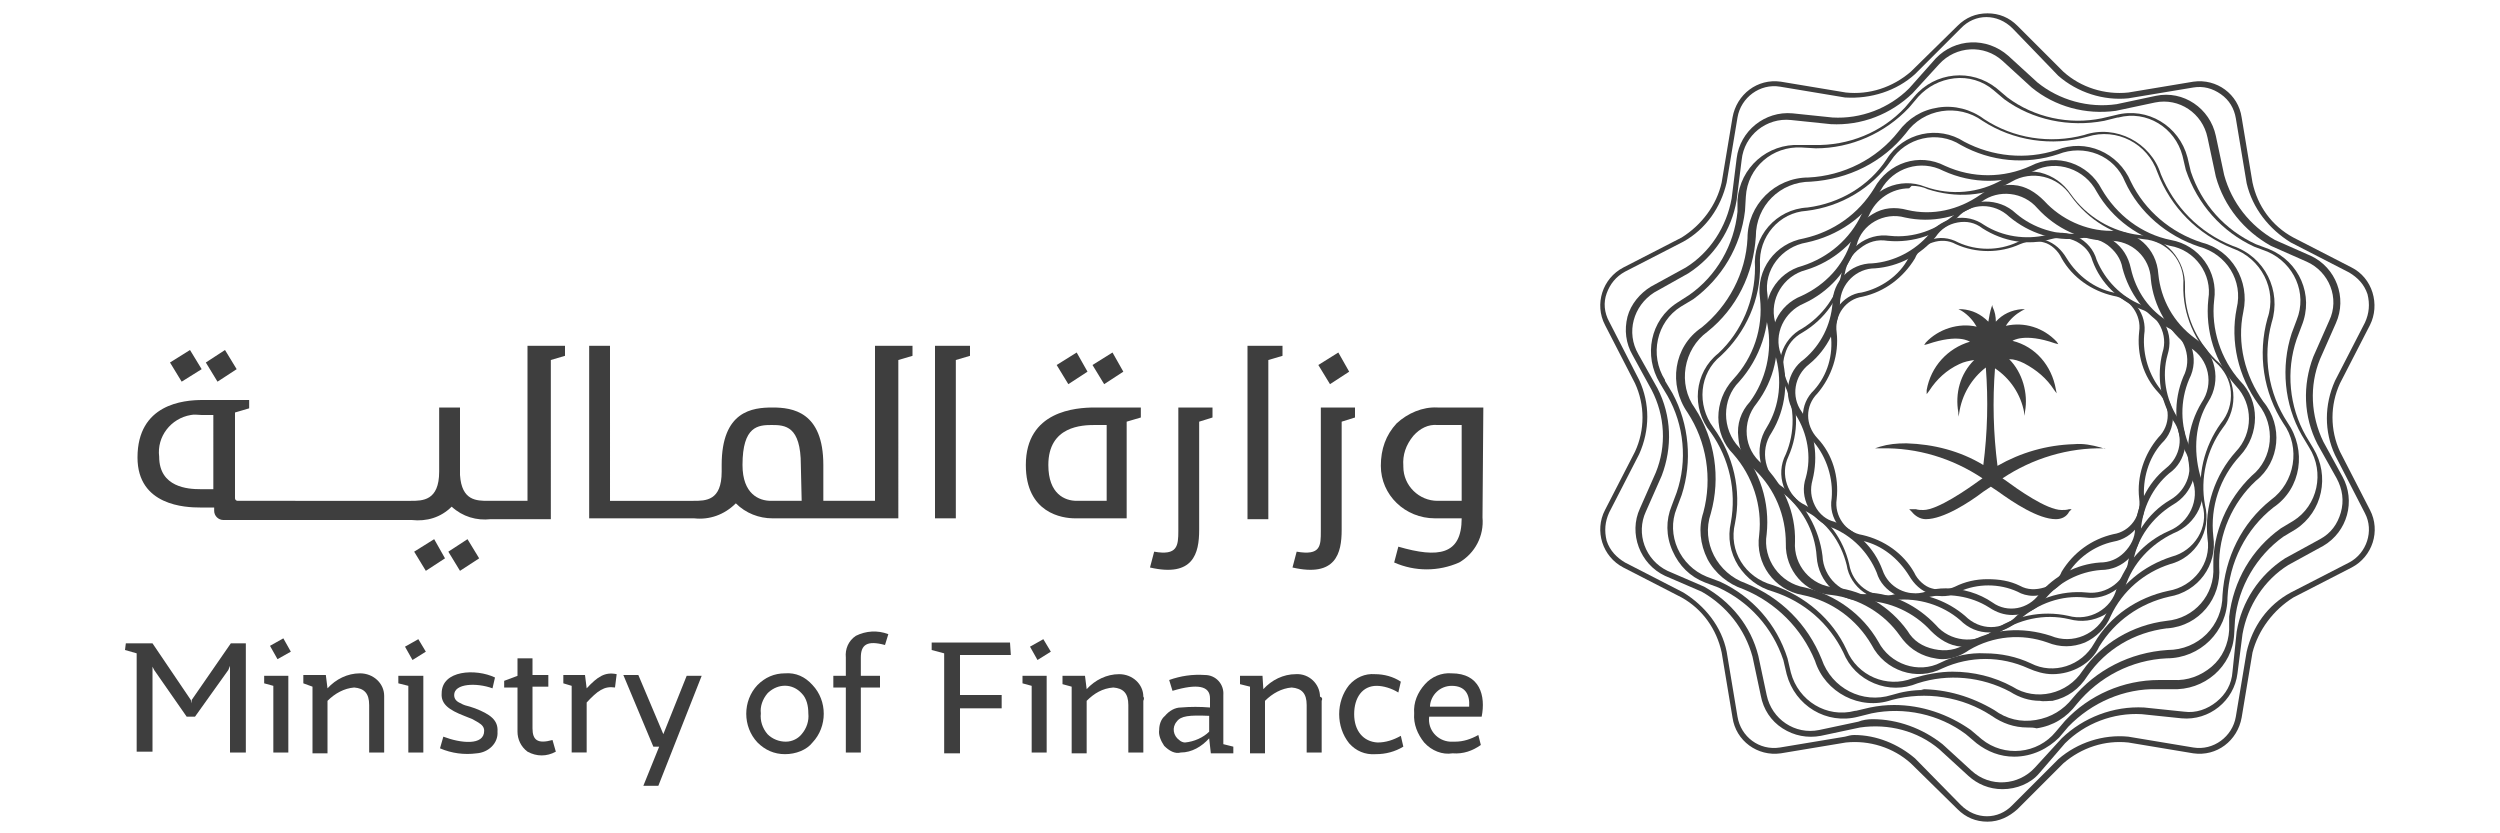 <?xml version="1.0" encoding="utf-8"?>
<!-- Generator: Adobe Illustrator 24.0.1, SVG Export Plug-In . SVG Version: 6.00 Build 0)  -->
<svg version="1.1" id="Layer_1" xmlns="http://www.w3.org/2000/svg" xmlns:xlink="http://www.w3.org/1999/xlink" x="0px" y="0px"
	 viewBox="0 0 300 100" style="enable-background:new 0 0 300 100;" xml:space="preserve">
<style type="text/css">
	.st0{fill:#3E3E3E;}
</style>
<title>MoF- Web- Dark</title>
<g id="Layer_2_1_">
	<g id="Layer_1-2">
		<path class="st0" d="M15.1,77.2h3.2l4.6,6.8l0.1,0.4V84l4.7-6.8h1.8v13.1h-1.9V79.9l-0.2,0.5L23.4,86h-1l-3.9-5.6L18.3,80v10.2
			h-1.9V78.4L15,78"/>
		<path class="st0" d="M34.9,78.2l-1.6,0.9l-0.9-1.6l1.6-0.9L34.9,78.2z M34.6,81.1v9.2h-1.8v-8l-1.1-0.3v-0.9H34.6z"/>
		<path class="st0" d="M46.1,84.1v6.2h-1.8v-5.7c0-1.4-0.6-2-1.8-2.1c-1.2,0.1-2.3,0.7-3.2,1.6v6.3h-1.8v-8L36.4,82v-1h2.7l0.2,1.6
			c1-1.1,2.4-1.8,3.9-1.8c1.6,0,2.9,1.2,2.9,2.7C46.1,83.7,46.1,83.9,46.1,84.1"/>
		<path class="st0" d="M51.1,78.2l-1.6,1l-0.9-1.6l1.6-0.9L51.1,78.2z M50.8,81.1v9.2h-1.8v-8l-1.2-0.3v-0.9H50.8z"/>
		<path class="st0" d="M57.2,90.4c-1.5,0.2-3,0-4.4-0.6l0.4-1.4c2.1,0.8,4.9,1.1,4.9-0.7c0-0.4-0.2-0.7-0.7-1l-0.7-0.4l-1-0.4
			c-1.8-0.7-2.8-1.4-2.7-2.7c0-2.8,4.1-3,6.4-1.9l-0.3,1.3c-1.9-0.7-4.6-0.6-4.6,0.8c0,0.5,0.3,0.8,0.8,1c0.3,0.2,0.7,0.3,1.1,0.4
			l0.6,0.2c1.8,0.7,2.8,1.4,2.7,2.8C59.8,89.2,58.6,90.3,57.2,90.4"/>
		<path class="st0" d="M66.7,90.2c-1.1,0.6-2.3,0.6-3.4,0c-0.8-0.6-1.2-1.5-1.2-2.4v-5.3h-1.6v-0.8l1.6-0.6V79h1.8v2h1.9v1.4h-1.9v5
			c0,1.4,0.6,1.9,2.4,1.4L66.7,90.2z"/>
		<path class="st0" d="M70.4,82.6c1.3-1.4,2.2-2,3.6-1.7l-0.2,1.6c-1.3-0.2-2.1,0.4-3.4,1.8v6h-1.8v-8L67.6,82v-1h2.6L70.4,82.6z"/>
		<path class="st0" d="M82.4,81.1h1.8L79,94.3h-1.8l1.9-4.7h-0.7l-3.6-8.6h1.8l3,7.1"/>
		<path class="st0" d="M94.3,89c0.8,0,1.5-0.4,1.9-0.9c0.6-0.7,0.9-1.6,0.8-2.5c0-0.9-0.2-1.8-0.8-2.4c-1.1-1.2-2.8-1.2-4-0.1
			l-0.1,0.1c-0.6,0.7-0.9,1.6-0.8,2.4c-0.1,0.9,0.2,1.8,0.8,2.5C92.7,88.7,93.5,89,94.3,89 M94.2,90.5c-1.3,0-2.4-0.5-3.3-1.4
			c-1.8-1.9-1.8-5,0-6.9c0.9-0.9,2-1.4,3.3-1.4c1.3-0.1,2.4,0.4,3.3,1.4c1.8,1.9,1.8,5,0,6.9C96.8,90,95.5,90.5,94.2,90.5"/>
		<path class="st0" d="M106.2,77.4c-2.2-0.6-2.9,0-2.9,1.5v2.2h2.3v1.4h-2.3v7.8h-1.8v-7.8h-1.5v-1.4h1.5v-2.2c-0.1-1,0.3-2,1.2-2.6
			c1.2-0.6,2.6-0.7,3.9-0.2L106.2,77.4z"/>
		<path class="st0" d="M121.3,78.6h-6.1v4.8h5v1.6h-5v5.4h-1.9V78.4l-1.5-0.4v-0.9h9.4"/>
		<path class="st0" d="M126.1,78.2l-1.6,1l-0.9-1.6l1.6-0.9L126.1,78.2z M125.6,81.1v9.2h-1.8v-8l-1.1-0.3v-0.9H125.6z"/>
		<path class="st0" d="M137.2,84.1v6.2h-1.8v-5.7c0-1.4-0.6-2-1.8-2.1c-1.3,0.1-2.3,0.7-3.2,1.6v6.3h-1.8v-8l-1.1-0.3v-1h2.7
			l0.2,1.6c1-1.1,2.4-1.8,3.9-1.8c1.6,0,2.9,1.2,2.9,2.7C137.3,83.7,137.3,83.9,137.2,84.1"/>
		<path class="st0" d="M145.1,87.8v-1.9c-2.4-0.1-3.4,0-3.9,0.7c-0.6,0.7-0.4,1.7,0.3,2.2c0.2,0.2,0.5,0.3,0.7,0.3
			C143.3,89,144.4,88.5,145.1,87.8 M139.7,89.5c-0.4-0.6-0.7-1.3-0.6-1.9c0-0.6,0.2-1.3,0.7-1.7c0.5-0.6,1.2-1,1.9-1
			c1.2-0.1,2.3-0.1,3.5,0v-1.1c0-1.5-1.5-1.8-4.5-0.9l-0.4-1.3c1.4-0.5,2.8-0.7,4.3-0.6c1.3,0,2.3,1.1,2.2,2.4v0.1v5.8l1.2,0.3v0.8
			h-2.7l-0.2-1.8c-0.9,1-2.1,1.7-3.4,1.7C141,90.5,140.3,90.1,139.7,89.5"/>
		<path class="st0" d="M158.6,84.1v6.2h-1.8v-5.7c0-1.4-0.6-2-1.8-2.1c-1.2,0.1-2.3,0.7-3.2,1.6v6.3h-1.8v-8l-1.2-0.3v-1h2.7
			l0.1,1.6c1-1.1,2.4-1.8,3.9-1.8c1.6-0.1,2.9,1.2,2.9,2.7C158.7,83.7,158.7,83.9,158.6,84.1"/>
		<path class="st0" d="M161.9,89.2c-1.6-2-1.6-5,0-7c0.8-0.9,1.9-1.4,3.1-1.3c1.1,0,2.2,0.3,3.1,0.9l-0.3,1.3
			c-0.8-0.5-1.8-0.8-2.6-0.8c-1.7,0-2.7,1.4-2.7,3.4c0,2,1.1,3.3,2.8,3.4c1,0,1.9-0.3,2.8-0.8l0.3,1.3c-1,0.6-2.1,0.9-3.3,0.9
			C163.8,90.6,162.7,90.1,161.9,89.2"/>
		<path class="st0" d="M176.3,84.8c0.1-1.5-0.5-2.5-2.1-2.5c-1.4,0-2.5,1.1-2.6,2.4c0,0,0,0,0,0.1H176.3z M170.9,89.1
			c-0.8-1-1.3-2.2-1.2-3.5c-0.1-1.3,0.4-2.5,1.3-3.5c0.8-0.9,2-1.4,3.2-1.3c3.4,0,4.1,2.7,3.6,5.2h-6.3c-0.2,1.6,1,2.9,2.5,3
			c0.2,0,0.4,0,0.6,0c1,0,1.9-0.3,2.8-0.8l0.3,1.2c-1,0.7-2.1,1.1-3.4,1C173.1,90.6,171.8,90.1,170.9,89.1"/>
		<path class="st0" d="M153.9,41.5v1.2l-1.7,0.5v19.1h-2.5V41.5"/>
		<path class="st0" d="M161.9,44.6l-2.3,1.5l-1.4-2.3l2.4-1.5"/>
		<path class="st0" d="M158.5,48.9v14.8c0,1.8,0,3-2.9,2.5l-0.5,1.9c5.2,1.2,5.9-1.7,5.9-4.5V50.6l1.6-0.5v-1.2H158.5z"/>
		<path class="st0" d="M141.4,48.9v14.8c0,1.8-0.1,3-2.9,2.5l-0.5,1.9c5.2,1.2,5.9-1.7,5.9-4.5V50.6l1.6-0.5v-1.2H141.4z"/>
		<path class="st0" d="M134.8,44.6l-2.3,1.5l-1.4-2.3l2.4-1.5"/>
		<path class="st0" d="M130.5,44.6l-2.3,1.5l-1.4-2.3l2.4-1.5"/>
		<path class="st0" d="M129.2,60.1c-1.4,0-3.4-0.8-3.4-4.3c0-4.7,4.1-4.8,5.6-4.8h1.4v9.1C132.8,60.1,129.2,60.1,129.2,60.1z
			 M131.4,48.9c-2.3,0-8.3,0.4-8.3,6.9c0,5.8,4.4,6.4,5.9,6.4h6.2V50.6l1.7-0.5v-1.2H131.4z"/>
		<path class="st0" d="M175.4,60.1h-2.9c-2.2,0-4.1-1.8-4.1-4.1v-0.1c-0.1-1.3,0.3-2.5,1.2-3.6c0.8-0.9,1.8-1.4,2.9-1.3h2.9V60.1z
			 M178,48.9h-5.5c-1.8-0.1-3.6,0.7-4.9,1.9c-1.3,1.4-1.9,3.1-1.9,5.1c0,3.5,2.9,6.3,6.5,6.3c0.1,0,0.2,0,0.2,0h3
			c0,4.4-2.8,4.8-7.6,3.4l-0.5,1.9c2.5,1.1,5.3,1.1,7.8,0c1.9-1.1,3-3.2,2.8-5.4L178,48.9z"/>
		<path class="st0" d="M53.8,66.2l1.4,2.3l2.3-1.5l-1.4-2.3"/>
		<path class="st0" d="M49.7,66.2l1.4,2.3l2.3-1.5l-1.3-2.3"/>
		<path class="st0" d="M28.4,44.3l-1.4-2.3l-2.3,1.5l1.4,2.3"/>
		<path class="st0" d="M24.2,44.3l-1.4-2.3l-2.4,1.5l1.4,2.3"/>
		<path class="st0" d="M112.2,41.5v20.7h2.5V43.2l1.7-0.5v-1.2"/>
		<path class="st0" d="M96.2,60.1h-3.7c-1.4,0-3.4-0.8-3.4-4.3c0-4.7,1.9-4.8,3.5-4.8c1.6,0,3.5,0.1,3.5,4.8L96.2,60.1L96.2,60.1z
			 M105,41.5v18.6h-6.2v-4.3c0-6.4-3.7-6.9-6.1-6.9c-2.4,0-6.1,0.4-6.1,6.9v0.8c0,3.5-1.9,3.5-3.4,3.5h-10V41.5h-2.5v20.7h12.6
			c1.8,0.2,3.6-0.4,5-1.8c1.2,1.2,2.8,1.8,4.4,1.8h15.1V43.2l1.7-0.5v-1.2C109.2,41.5,105,41.5,105,41.5z"/>
		<path class="st0" d="M25.6,58.7H24c-1.4,0-4.9-0.2-4.9-3.9c-0.3-2.4,1.4-4.6,3.8-5c0.4-0.1,0.9,0,1.3,0h1.4L25.6,58.7L25.6,58.7z
			 M63.3,41.5v18.6h-4.7c-1.4,0-3.2,0-3.4-3.1v-8.1h-2.5v7.7c0,3.5-2,3.5-3.4,3.5H28.5c-0.1,0-0.3-0.1-0.3-0.3V49.5l1.7-0.5V48h-5.6
			c-2.3,0-7.8,0.5-7.8,6.9c0,5.8,5.8,6,7.5,6h1.7v0.4c0,0.6,0.5,1.1,1.1,1.1h22.6c1.8,0.2,3.5-0.3,4.8-1.6c1.3,1.2,3,1.7,4.7,1.5
			h7.2V43.2l1.7-0.5v-1.2C67.6,41.5,63.3,41.5,63.3,41.5z"/>
		<path class="st0" d="M222.5,88.2c2.7,0,5.3,1.1,7.3,2.8l5.5,5.6c1.8,1.8,4.5,1.8,6.2,0l0,0l5.5-5.5c2.3-2,5.4-3,8.4-2.7l7.8,1.3
			c2.4,0.4,4.7-1.3,5.1-3.7l0,0l1.3-7.8c0.7-3,2.5-5.6,5.3-7.1l7-3.6c2.1-1.1,3-3.8,1.9-5.9l-3.6-7c-1.3-2.8-1.3-6,0-8.9l3.6-7
			c0.5-1.1,0.6-2.2,0.3-3.4c-0.4-1.2-1.2-2-2.2-2.6l-7-3.6c-2.6-1.6-4.6-4.1-5.3-7.1l-1.3-7.8c-0.2-1.2-0.8-2.2-1.8-2.9
			c-1-0.7-2.1-1-3.3-0.8l-7.8,1.3c-3,0.3-6.1-0.7-8.4-2.7l-5.5-5.7c-1.8-1.8-4.5-1.8-6.2,0l0,0l-5.5,5.5c-2.2,2-5.3,3-8.4,2.8
			l-7.8-1.3c-2.4-0.4-4.7,1.3-5.1,3.7l-1.3,7.8c-0.7,3-2.5,5.6-5.2,7.1l-7,3.6c-1.1,0.6-1.8,1.5-2.2,2.6c-0.4,1.1-0.3,2.3,0.3,3.4
			l3.6,7c1.3,2.8,1.3,6,0,8.9l-3.6,7c-0.5,1.1-0.6,2.2-0.3,3.4c0.4,1.2,1.2,2,2.2,2.6l7,3.6c2.6,1.6,4.6,4.1,5.2,7.1l1.3,7.8
			c0.4,2.4,2.6,4.1,5.1,3.7l7.8-1.3C221.8,88.3,222.1,88.2,222.5,88.2 M238.5,98.6c-1.4,0-2.6-0.5-3.6-1.5l-5.6-5.5
			c-2.1-1.9-5-2.8-7.8-2.5l-7.8,1.3c-2.8,0.4-5.4-1.5-5.8-4.3l-1.3-7.8c-0.6-2.8-2.3-5.2-4.8-6.6l-7-3.6c-2.5-1.3-3.5-4.4-2.2-6.9
			l0,0l3.6-7c1.2-2.6,1.2-5.6,0-8.2l-3.6-7c-1.3-2.5-0.3-5.6,2.2-6.9l0,0l7-3.6c2.4-1.5,4.2-3.9,4.8-6.6l1.3-7.8
			c0.5-2.8,3-4.7,5.8-4.3l7.8,1.3c2.8,0.3,5.6-0.6,7.8-2.5l5.6-5.5c1-1,2.2-1.5,3.6-1.5s2.6,0.5,3.6,1.5l5.5,5.5
			c2.1,1.9,5,2.8,7.8,2.5l7.8-1.3c2.8-0.4,5.4,1.5,5.8,4.3l1.3,7.8c0.6,2.8,2.3,5.2,4.9,6.6l7,3.6c1.2,0.6,2.1,1.7,2.5,3
			c0.4,1.3,0.3,2.7-0.3,3.9l-3.6,7c-1.2,2.6-1.2,5.6,0,8.2l3.6,7c1.3,2.5,0.3,5.6-2.2,6.9l-7,3.6c-2.4,1.5-4.2,3.9-4.9,6.6l-1.3,7.8
			c-0.5,2.8-3,4.7-5.8,4.3l-7.8-1.3c-2.8-0.3-5.6,0.6-7.8,2.5l-5.5,5.5C241.1,98,239.9,98.6,238.5,98.6"/>
		<path class="st0" d="M224.7,86.3c3,0,6,1.1,8.4,3l3.5,3.2c2.2,2,5.6,1.8,7.6-0.4l3.2-3.5c2.6-2.5,6.2-3.9,9.9-3.7l4.8,0.5
			c1.4,0.2,2.8-0.3,3.9-1.2c1.1-0.9,1.8-2.1,1.9-3.6l0.5-4.8c0.6-3.6,2.7-6.8,5.8-8.8l4.2-2.3c1.3-0.7,2.1-1.8,2.5-3.2
			c0.4-1.4,0.2-2.8-0.5-4.1l-2.3-4.1c-1.7-3.3-1.8-7.1-0.5-10.5l1.9-4.3c1.3-2.7,0-5.9-2.7-7.1l-4.3-1.9c-3.2-1.8-5.6-4.7-6.6-8.3
			l-1-4.7c-0.6-2.9-3.4-4.8-6.3-4.2l0,0l-4.7,1c-3.6,0.5-7.3-0.5-10.1-2.8l-3.5-3.2c-2.2-2-5.6-1.8-7.6,0.4l-3.2,3.5
			c-2.6,2.5-6.1,3.9-9.8,3.7l-4.8-0.5c-2.9-0.3-5.6,1.8-5.9,4.8l-0.6,4.8c-0.6,3.6-2.7,6.8-5.8,8.8l-4.1,2.3
			c-2.5,1.6-3.4,4.8-1.9,7.4l2.3,4.1c1.7,3.3,1.8,7.1,0.5,10.5l-1.9,4.3c-1.2,2.6-0.1,5.8,2.6,7.1l4.4,1.9c3.2,1.8,5.6,4.7,6.5,8.3
			l1,4.7c0.6,2.9,3.4,4.8,6.3,4.2l0,0l4.7-1C223.5,86.4,224.1,86.3,224.7,86.3 M240.3,94.7c-1.6,0-3-0.6-4.1-1.6l-3.5-3.2
			c-2.6-2.2-6.1-3.1-9.5-2.6l-4.7,1c-1.6,0.3-3.2,0-4.6-0.9c-1.4-0.9-2.3-2.3-2.6-3.9l-1-4.7c-0.9-3.3-3.1-6.1-6.1-7.8l-4.4-1.9
			c-3-1.4-4.4-5.1-3-8.1l1.9-4.3c1.3-3.2,1.1-6.8-0.5-9.9l-2.3-4.2c-0.8-1.4-1-3-0.6-4.6c0.4-1.5,1.5-2.8,2.8-3.6l4.2-2.3
			c2.9-1.8,4.9-4.9,5.5-8.3l0.6-4.8c0.4-3.3,3.4-5.7,6.7-5.4l4.8,0.5c3.4,0.2,6.8-1.1,9.2-3.5l3.2-3.6c2.3-2.4,6.1-2.6,8.7-0.3l0,0
			l3.5,3.2c2.6,2.1,6.1,3.1,9.5,2.6l4.7-1c3.3-0.7,6.5,1.5,7.2,4.8l1,4.7c0.9,3.3,3.1,6.1,6.1,7.8l4.3,1.9c3,1.4,4.4,5,3,8.1
			l-1.9,4.3c-1.3,3.2-1.1,6.8,0.4,9.9l2.3,4.2c1.6,2.9,0.6,6.6-2.3,8.3l-4.2,2.3c-2.9,1.8-4.9,4.9-5.5,8.3l-0.6,4.7
			c-0.4,3.3-3.4,5.7-6.7,5.4l-4.8-0.5c-3.4-0.2-6.8,1.1-9.2,3.5l-3.1,3.6C243.7,94,242,94.7,240.3,94.7"/>
		<path class="st0" d="M227.3,84.6c3.3,0,6.5,1.1,9.2,3l1.3,1.1c2.7,2.2,6.7,1.8,8.9-0.9l0,0l1.1-1.3c2.9-3.1,7-4.9,11.3-4.9h1.7
			c1.7,0.1,3.3-0.5,4.6-1.6s2-2.7,2.1-4.4V74c0.5-4.3,2.7-8.1,6.2-10.6l1.5-0.9c2.9-1.8,3.8-5.8,1.9-8.8l-0.9-1.5
			c-2.1-3.7-2.5-8.2-1.2-12.2l0.6-1.6c1.3-3.2-0.3-6.8-3.5-8.2l-1.6-0.6c-3.9-1.8-6.8-5.1-8.2-9.2l-0.4-1.7
			c-0.9-3.4-4.3-5.5-7.7-4.6c0,0,0,0-0.1,0l-1.6,0.4c-4.2,0.8-8.6-0.1-12-2.6l-1.3-1.1c-1.3-1.1-3-1.6-4.7-1.4
			c-1.7,0.2-3.2,1-4.3,2.2l-1.1,1.3c-2.9,3.1-7,4.9-11.2,4.9l-1.7-0.1c-3.5-0.2-6.5,2.4-6.7,5.9l0,0l-0.1,1.7
			c-0.5,4.3-2.8,8.1-6.2,10.6l-1.5,0.9c-2.9,1.8-3.8,5.8-1.9,8.8c0,0,0,0,0,0.1l0.9,1.5c2,3.7,2.4,8.2,1.1,12.2l-0.6,1.6
			c-1.3,3.2,0.4,6.9,3.6,8.2l1.6,0.6c3.9,1.8,6.8,5.1,8.1,9.2l0.4,1.7c0.9,3.4,4.3,5.5,7.7,4.6c0,0,0,0,0.1,0l1.7-0.4
			C225.4,84.7,226.3,84.6,227.3,84.6 M241.7,90.8c-1.7,0-3.2-0.6-4.5-1.6l-1.3-1.1c-3.2-2.4-7.4-3.3-11.3-2.5L223,86
			c-3.8,1-7.6-1.3-8.6-5.1l-0.4-1.7c-1.3-3.9-4.1-7-7.8-8.7l-1.6-0.6c-1.8-0.7-3.1-2-3.9-3.8c-0.8-1.8-0.8-3.7-0.1-5.4l0.6-1.6
			c1.3-3.8,0.9-8.1-1.1-11.6l-0.9-1.5c-2-3.3-1.2-7.6,2.1-9.7l0,0l1.4-0.9c3.3-2.3,5.4-6,5.8-10V24c0.3-3.9,3.6-6.8,7.5-6.6h1.7
			c4.1,0.1,8.1-1.5,10.9-4.5l1.1-1.3c2.5-3,6.9-3.4,9.9-1l1.3,1.1c3.2,2.4,7.4,3.3,11.3,2.5l1.7-0.4c3.8-1,7.6,1.3,8.6,5.1l0.4,1.7
			c1.3,3.9,4.1,7,7.8,8.7l1.6,0.6c3.6,1.5,5.4,5.5,3.9,9.2l-0.6,1.6c-1.3,3.8-0.9,8.1,1.1,11.6l0.9,1.5c2,3.3,1.1,7.6-2.1,9.7
			l-1.5,0.9c-3.2,2.3-5.4,6-5.8,10l-0.1,1.7c-0.2,3.9-3.6,6.8-7.5,6.6h-1.7c-4-0.1-7.9,1.6-10.7,4.5l-1.1,1.3
			C245.8,89.8,243.9,90.8,241.7,90.8"/>
		<path class="st0" d="M230.5,82.7c3.1,0,6.1,0.9,8.8,2.5c1.5,1.1,3.2,1.5,5,1.2c1.8-0.3,3.3-1.2,4.4-2.6c2.8-3.4,6.9-5.5,11.4-5.8
			l0,0c3.7,0,6.6-2.9,6.6-6.6c0.3-4.5,2.3-8.6,5.8-11.4c2.9-2.1,3.6-6.3,1.5-9.2c-2.4-3.7-3.1-8.3-1.9-12.6c1.2-3.5-0.8-7.2-4.2-8.4
			l0,0c-4.2-1.7-7.4-4.9-9-9.1c-1.2-3.5-4.9-5.4-8.4-4.3c-4.3,1.2-8.9,0.5-12.6-1.9c-2.9-2.1-7.1-1.5-9.2,1.5l0,0
			c-2.8,3.5-6.9,5.5-11.4,5.8l0,0c-3.7,0-6.6,2.9-6.6,6.6c-0.3,4.5-2.3,8.6-5.8,11.4c-2.9,2.1-3.6,6.3-1.5,9.2
			c2.4,3.7,3.1,8.3,1.9,12.6c-1.2,3.5,0.8,7.2,4.2,8.4c4.2,1.7,7.4,4.9,9.1,9.1c1.2,3.5,4.9,5.4,8.4,4.3c1.3-0.4,2.5-0.6,3.9-0.6
			 M243.3,87.3c-1.6,0-3-0.5-4.3-1.4c-3.5-2.3-7.9-3-12-1.9c-3.8,1.3-8-0.9-9.2-4.7l0,0c-1.6-3.9-4.7-7-8.6-8.6
			c-1.8-0.6-3.4-1.9-4.3-3.6c-0.9-1.8-1.1-3.8-0.5-5.6c1.1-4.1,0.4-8.5-1.9-12c-2.3-3.3-1.7-7.9,1.7-10.2c3.2-2.6,5.3-6.5,5.5-10.7
			c0-4,3.3-7.3,7.3-7.3l0,0c4.2-0.2,8.2-2.2,10.8-5.5c1.2-1.6,2.8-2.6,4.8-2.9c1.9-0.3,3.9,0.2,5.5,1.4c3.5,2.3,7.9,3,12,1.9
			c3.8-1.3,8,0.9,9.2,4.7c1.6,3.9,4.6,7,8.6,8.6c3.9,1.3,5.9,5.4,4.7,9.2c-1.1,4.1-0.4,8.5,1.9,12c2.3,3.3,1.7,7.9-1.7,10.2
			c-3.3,2.6-5.3,6.6-5.5,10.8c0,4.1-3.3,7.3-7.3,7.3l0,0c-4.2,0.2-8.1,2.2-10.8,5.5c-1.2,1.6-2.8,2.6-4.8,2.9
			C244,87.3,243.7,87.3,243.3,87.3"/>
		<path class="st0" d="M234.3,80.6c2.5,0,5,0.6,7.2,1.8c2.8,1.8,6.6,0.9,8.4-1.9c2.3-3.3,6-5.5,10.1-6c3.3-0.3,5.8-3.1,5.6-6.5
			c-0.1-4.1,1.7-8.1,4.6-10.9c2.6-2.1,2.9-6,0.8-8.6l0,0c-2.4-3.3-3.4-7.5-2.6-11.5c0.8-3.3-1.2-6.5-4.5-7.4
			c-3.9-1.3-7.2-4.1-8.9-7.8c-0.6-1.5-1.8-2.7-3.3-3.3c-1.5-0.6-3.2-0.6-4.7,0c-3.9,1.3-8.1,0.9-11.7-1.1c-2.8-1.8-6.6-0.9-8.4,1.9
			c-2.3,3.3-6,5.5-10.1,6c-3.3,0.2-5.8,3.1-5.6,6.5c0.1,4.1-1.7,8.1-4.7,10.9c-2.6,2.1-2.9,5.9-0.9,8.6c2.4,3.3,3.4,7.5,2.6,11.5
			c-0.8,3.3,1.2,6.5,4.5,7.4c3.9,1.3,7.2,4.1,8.9,7.8c1.3,3.1,4.8,4.6,7.9,3.4C231.2,80.9,232.8,80.6,234.3,80.6 M244.8,84.1
			c-1.3,0-2.5-0.4-3.6-1.1c-3.4-1.8-7.4-2.2-11.1-1c-1.7,0.7-3.5,0.7-5.2,0c-1.7-0.7-3-2-3.7-3.7c-1.7-3.5-4.7-6.1-8.4-7.3
			c-1.8-0.5-3.2-1.6-4.2-3.1c-1-1.6-1.3-3.4-0.9-5.2c0.7-3.8-0.2-7.7-2.4-10.8c-2.4-2.9-2-7.2,0.9-9.5l0,0c2.8-2.6,4.4-6.4,4.4-10.3
			c-0.3-3.7,2.5-7,6.3-7.2c3.9-0.5,7.4-2.6,9.5-5.8c2-3.2,6.2-4.1,9.3-2.1c3.4,1.8,7.4,2.2,11.1,1c3.5-1.4,7.4,0.3,8.9,3.8l0,0
			c1.7,3.5,4.8,6.1,8.5,7.3c3.6,0.9,5.8,4.6,5,8.3c-0.8,3.8,0.2,7.7,2.4,10.8c2.4,2.9,2,7.2-0.9,9.5c-2.8,2.6-4.5,6.4-4.4,10.3
			c0.3,3.8-2.4,7.1-6.2,7.4h-0.1c-3.9,0.5-7.3,2.5-9.5,5.7c-1,1.6-2.4,2.6-4.2,3C245.8,84.1,245.2,84.2,244.8,84.1"/>
		<path class="st0" d="M238.2,78.4c1.9,0,3.8,0.4,5.5,1.2c2.7,1.4,6.1,0.3,7.6-2.4c1.9-3.3,5.2-5.5,8.9-6.3c3-0.5,5.2-3.3,4.7-6.3
			c-0.4-3.8,0.9-7.6,3.4-10.4c2.1-2.2,2.1-5.7,0-7.9c-2.5-2.8-3.7-6.6-3.3-10.4c0.5-3-1.6-5.9-4.6-6.4l0,0c-3.7-0.9-6.9-3.2-8.8-6.5
			c-1.4-2.7-4.8-3.9-7.5-2.5c-3.5,1.6-7.4,1.6-10.9,0c-2.7-1.4-6-0.4-7.5,2.3c-1.9,3.3-5.2,5.5-8.9,6.3c-3,0.5-5.2,3.3-4.7,6.3
			c0.4,3.8-0.9,7.6-3.4,10.4c-2.1,2.1-2.1,5.7,0,7.9c2.5,2.8,3.7,6.6,3.3,10.4c-0.5,3,1.6,5.9,4.6,6.4l0,0c3.7,0.9,6.9,3.2,8.8,6.5
			c1.4,2.7,4.8,3.9,7.5,2.5l0,0C234.5,78.7,236.4,78.3,238.2,78.4 M246.3,80.9c-1,0-2-0.3-2.9-0.7c-3.3-1.5-7-1.5-10.3,0
			c-3.1,1.6-6.9,0.3-8.5-2.8l0,0c-1.8-3.1-4.8-5.3-8.3-6c-3.4-0.6-5.7-3.8-5.2-7.2l0,0c0.4-3.5-0.8-7.1-3.1-9.7
			c-2.4-2.4-2.4-6.4,0-9c2.4-2.6,3.6-6.1,3.2-9.7c-0.5-3.4,1.8-6.6,5.3-7.2l0,0c3.5-0.8,6.5-2.9,8.4-6c1.7-3.1,5.4-4.3,8.5-2.7
			c3.3,1.5,7,1.5,10.3,0c3.1-1.6,6.9-0.3,8.5,2.8l0,0c1.8,3.1,4.8,5.4,8.3,6.1c3.4,0.6,5.7,3.8,5.2,7.2c-0.4,3.5,0.8,7.1,3.1,9.7
			c2.4,2.4,2.4,6.4,0,9c-2.4,2.6-3.6,6.1-3.2,9.7c0.5,3.4-1.8,6.6-5.3,7.2c-3.5,0.8-6.5,2.9-8.4,6C251,79.6,248.7,80.9,246.3,80.9"
			/>
		<path class="st0" d="M229.1,22.6c-2.1,0-4,1.3-4.8,3.2c-1.5,3.2-4.3,5.6-7.6,6.6c-2.7,0.7-4.4,3.5-3.7,6.2c0.7,3.5-0.1,7-2.2,9.8
			c-1.8,2.2-1.6,5.5,0.7,7.3c2.5,2.4,4,5.8,3.9,9.3c-0.2,2.8,1.9,5.3,4.8,5.5c3.5,0.4,6.6,2.3,8.7,5.2c0.7,1.2,1.8,1.9,3.2,2.2
			c1.4,0.3,2.7,0.1,3.9-0.7c3.1-1.8,6.7-2,10.1-0.9c2.6,1.1,5.6-0.2,6.7-2.8c0,0,0,0,0-0.1c1.6-3.2,4.4-5.5,7.8-6.6
			c2.7-0.7,4.5-3.5,3.7-6.2l0,0c-0.7-3.5,0.2-7,2.2-9.8c0.9-1.1,1.3-2.4,1.2-3.8c-0.1-1.4-0.8-2.6-1.8-3.5c-2.5-2.4-4-5.8-3.9-9.3
			c0.2-2.8-1.9-5.3-4.8-5.5c-3.5-0.4-6.6-2.3-8.7-5.2c-1.6-2.4-4.7-3.1-7.1-1.7c-3.1,1.8-6.7,2-10.1,0.9c-0.6-0.3-1.3-0.4-1.9-0.4
			 M233.1,79.1c-0.5,0-0.9-0.1-1.4-0.2c-1.6-0.4-2.8-1.3-3.7-2.6c-1.9-2.7-4.9-4.5-8.2-4.9c-3.2-0.2-5.6-3-5.5-6.2l0,0
			c0-3.3-1.3-6.5-3.7-8.8c-1.2-1-1.9-2.3-2-3.9c-0.2-1.6,0.3-3.1,1.4-4.3c1.9-2.6,2.7-6,2.1-9.2c-0.8-3.1,1.1-6.3,4.2-7.1l0,0
			c3.1-1,5.7-3.2,7.1-6.2c1.2-3,4.6-4.5,7.6-3.3l0,0c3.1,1.1,6.5,0.8,9.4-0.9c1.4-0.8,2.9-1.1,4.4-0.8c1.6,0.4,2.8,1.3,3.7,2.6
			c1.9,2.7,4.9,4.5,8.2,4.9c3.2,0.2,5.6,3,5.5,6.2l0,0c-0.1,3.3,1.3,6.4,3.7,8.8c2.5,2,2.8,5.7,0.8,8.2l0,0c-1.9,2.6-2.7,6-2.1,9.2
			c0.8,3.1-1.1,6.3-4.2,7.1l0,0c-3.1,1-5.7,3.2-7.1,6.2c-0.6,1.5-1.8,2.6-3.1,3.2c-1.5,0.6-3,0.6-4.5,0c-3.1-1.1-6.5-0.8-9.4,0.9
			C235.3,78.7,234.2,79.1,233.1,79.1"/>
		<path class="st0" d="M224,71.1c3.2,0.1,6.1,1.6,8.3,3.9c1.7,2,4.7,2.3,6.7,0.8c2.6-1.9,6-2.6,9.2-1.9c2.5,0.7,5.2-0.8,5.8-3.3l0,0
			c1.1-3.1,3.3-5.6,6.3-6.9c2.4-1,3.7-3.7,2.8-6.1c-1-3.1-0.6-6.5,1.1-9.3c1.5-2.2,0.9-5.2-1.4-6.6c-2.6-1.9-4.4-5-4.7-8.2
			c-0.1-2.6-2.3-4.7-5-4.6c-3.3,0-6.4-1.5-8.6-3.9c-1.7-2-4.7-2.3-6.7-0.8l0,0c-2.7,1.9-6,2.6-9.2,1.9c-2.5-0.7-5.2,0.8-5.8,3.3
			c-1.1,3.1-3.3,5.6-6.3,7c-2.4,1-3.7,3.7-2.8,6.1c1,3.1,0.6,6.6-1.1,9.4c-1.5,2.2-0.8,5.2,1.4,6.6c2.6,1.9,4.3,5,4.7,8.2
			c0.1,2.6,2.3,4.7,5,4.6h0.3 M236,77.6h-0.6c-1.5-0.1-2.7-0.9-3.7-1.9c-2-2.2-5-3.6-8-3.6c-3,0.1-5.5-2.2-5.7-5.3
			c-0.2-3.1-1.8-6-4.4-7.9c-2.5-1.7-3.2-5.1-1.6-7.6c1.6-2.6,1.9-5.8,1-8.8c-1.1-2.8,0.4-5.9,3.2-7l0,0c2.8-1.3,5-3.6,5.9-6.5
			c0.4-1.4,1.4-2.6,2.6-3.3c1.3-0.8,2.7-0.9,4.2-0.5c3,0.7,6.1,0,8.7-1.8c1.2-0.9,2.6-1.3,4-1.2c1.5,0.1,2.7,0.9,3.7,1.9
			c2,2.2,5,3.6,8,3.6c3-0.1,5.5,2.1,5.7,5.2l0,0c0.3,3,1.8,5.8,4.4,7.7c2.5,1.7,3.2,5.1,1.6,7.6l0,0c-1.6,2.6-1.8,5.8-1,8.8
			c1.1,2.8-0.4,5.9-3.2,7c-2.7,1.3-4.9,3.6-5.8,6.5c-0.4,1.4-1.3,2.5-2.5,3.3c-1.3,0.7-2.7,0.9-4.2,0.5c-3-0.7-6.1,0-8.7,1.8
			c-1,0.8-2.1,1.2-3.4,1.2"/>
		<path class="st0" d="M228.6,71.2c2.6,0,5.2,1,7.2,2.7c1.8,1.8,4.5,1.8,6.2,0c2.2-2,5.3-3.1,8.4-2.8c2.4,0.3,4.7-1.4,5-3.8
			c0.6-3,2.3-5.7,5-7.3c2.1-1.2,3-3.8,1.8-5.9c-1.3-2.8-1.4-6-0.2-8.9c1.1-2.1,0.2-4.9-1.9-5.9c-2.7-1.5-4.6-4.1-5.4-7.1
			c-0.2-1.2-0.9-2.1-1.8-2.8c-1-0.7-2.1-1-3.3-0.8c-3,0.4-6.1-0.6-8.5-2.6c-1.8-1.7-4.6-1.7-6.2,0.1c-2.2,2-5.3,3.1-8.4,2.8
			c-1.2-0.2-2.3,0.1-3.3,0.9c-1,0.7-1.6,1.8-1.8,2.9c-0.6,3-2.4,5.6-5.1,7.2c-1.1,0.6-1.8,1.5-2.1,2.6c-0.4,1.2-0.2,2.3,0.3,3.4
			c1.3,2.8,1.4,6,0.1,8.9c-1,2.1-0.1,4.8,2,5.8c2.7,1.5,4.6,4.1,5.3,7.1c0.4,2.4,2.6,4.1,5.1,3.7l0,0
			C227.7,71.2,228.1,71.2,228.6,71.2 M238.8,75.9c-1.4,0-2.6-0.5-3.6-1.5c-2.1-1.8-5-2.7-7.8-2.4c-2.7,0.4-5.4-1.5-5.8-4.2
			c-0.7-2.8-2.4-5.2-5-6.5c-2.5-1.3-3.6-4.3-2.3-6.8l0,0c1.1-2.6,1.1-5.6-0.1-8.2c-1.4-2.5-0.4-5.6,2.1-6.9l0,0
			c2.4-1.5,4.2-3.9,4.7-6.7c0.4-2.8,3-4.8,5.8-4.4c2.8,0.3,5.6-0.7,7.8-2.6c1.9-2,5.3-2,7.3-0.1c2.1,1.8,5,2.7,7.8,2.4
			c1.4-0.3,2.7,0,3.9,0.9c1.1,0.8,1.8,1.9,2.1,3.3c0.6,2.7,2.2,5.1,4.7,6.5c2.5,1.3,3.6,4.3,2.3,6.8l0,0c-1.1,2.6-1.1,5.6,0.1,8.2
			c1.3,2.5,0.4,5.5-2.1,6.9c-2.4,1.5-4.2,3.9-4.7,6.7c-0.4,2.8-3,4.8-5.8,4.4c-2.8-0.3-5.6,0.7-7.8,2.6
			C241.4,75.3,240.1,75.9,238.8,75.9"/>
		<path class="st0" d="M233.5,70.6c2,0,4,0.6,5.6,1.7c1.8,1.3,4.3,0.8,5.6-1c1.8-2.2,4.5-3.6,7.3-3.8c1.1,0,2.1-0.4,2.9-1.2
			c0.8-0.8,1.3-1.8,1.3-2.8c0.2-2.8,1.5-5.5,3.7-7.3c1.8-1.4,2.2-3.9,0.9-5.7c-1.6-2.4-2-5.4-1.3-8.2c0.7-2.1-0.5-4.5-2.6-5.2
			c-2.7-1.1-4.8-3.1-5.8-5.8c-0.3-1.1-1-1.8-1.9-2.3c-1-0.5-2-0.6-3.1-0.3c-2.7,0.8-5.7,0.3-8.2-1.3c-0.9-0.7-1.9-0.9-3-0.7
			c-1.1,0.2-2,0.8-2.6,1.7c-1.8,2.2-4.5,3.6-7.3,3.8c-2.2,0-4.1,1.8-4.2,4.1v0.1c-0.2,2.8-1.5,5.5-3.7,7.3c-1.8,1.4-2.2,3.9-0.9,5.7
			l0,0c1.6,2.4,2,5.4,1.3,8.2c-0.3,1.1-0.2,2.1,0.3,3.1c0.5,1,1.4,1.7,2.3,1.9c2.7,1.1,4.8,3.1,5.8,5.8c0.7,2.1,3,3.3,5.2,2.6l0,0
			C231.8,70.7,232.7,70.6,233.5,70.6 M241.5,73.8c-1,0-1.9-0.3-2.8-0.9c-2.2-1.4-5-1.8-7.5-1.2c-2.5,0.8-5.3-0.6-6-3
			c-1-2.4-2.9-4.4-5.4-5.4c-1.2-0.4-2.2-1.3-2.8-2.4c-0.6-1.2-0.7-2.4-0.3-3.6c0.7-2.5,0.2-5.3-1.2-7.5c-0.8-1.1-1.1-2.3-0.9-3.6
			c0.2-1.3,0.9-2.4,1.9-3.1c2-1.7,3.2-4.1,3.4-6.7c0-2.6,2.1-4.8,4.8-4.8c2.6-0.2,5.1-1.5,6.8-3.5c1.6-2.1,4.5-2.6,6.6-1.1l0,0
			c2.2,1.4,5,1.8,7.5,1.2c2.5-0.9,5.3,0.5,6,3l0,0c1,2.4,2.9,4.4,5.4,5.4c1.3,0.4,2.2,1.3,2.8,2.3c0.6,1.2,0.7,2.4,0.3,3.7
			c-0.7,2.5-0.2,5.3,1.2,7.5c0.8,1,1.1,2.3,0.9,3.6c-0.2,1.3-0.9,2.4-1.9,3.1c-2,1.7-3.2,4.2-3.4,6.8c0,2.6-2.1,4.8-4.8,4.8
			c-2.6,0.2-5.1,1.5-6.7,3.5C244.5,73.1,243.1,73.8,241.5,73.8"/>
		<path class="st0" d="M238.5,69.5c1.4,0,2.7,0.2,3.9,0.8c0.9,0.5,1.9,0.5,2.9,0.2c1-0.3,1.8-1.1,2.1-1.9c1.4-2.3,3.6-3.9,6.2-4.5
			c2-0.3,3.4-2.2,3.1-4.3c-0.3-2.6,0.6-5.3,2.3-7.3c1.5-1.5,1.5-3.8,0-5.4l0,0c-1.8-1.9-2.6-4.6-2.3-7.3c0.3-2-1.1-4-3.1-4.3
			c-2.6-0.6-4.9-2.2-6.2-4.5c-0.4-0.9-1.3-1.7-2.1-1.9c-1-0.3-1.9-0.2-2.9,0.2c-2.4,1.1-5.3,1.1-7.7,0c-0.9-0.5-1.9-0.5-2.8-0.2
			c-1,0.3-1.8,1.1-2.1,1.9c-1.4,2.3-3.6,4-6.3,4.6c-2,0.3-3.4,2.2-3.1,4.3c0.3,2.6-0.6,5.3-2.3,7.3c-1.5,1.5-1.5,3.8,0,5.4l0,0
			c1.8,1.9,2.6,4.6,2.3,7.3c-0.3,2,1.1,4,3.1,4.3c2.6,0.6,4.9,2.2,6.2,4.5c0.4,0.9,1.3,1.7,2.1,1.9c1,0.3,1.9,0.2,2.8-0.2
			C235.8,69.8,237.1,69.5,238.5,69.5 M244,71.5c-0.7,0-1.4-0.2-1.9-0.5c-2.2-1-4.8-1-7,0c-1.1,0.6-2.2,0.7-3.4,0.3
			c-1.2-0.4-2-1.2-2.6-2.2c-1.3-2.1-3.3-3.7-5.6-4.2c-1.2-0.2-2.2-0.8-2.9-1.8c-0.7-1-1-2.1-0.8-3.3c0.2-2.4-0.6-4.9-2.1-6.7
			c-1.8-1.8-1.8-4.6,0-6.3l0,0c1.6-1.8,2.3-4.2,2-6.6c-0.2-1.2,0.1-2.3,0.8-3.3c0.7-1,1.8-1.7,2.9-1.8c2.3-0.5,4.5-2,5.6-4.1
			c0.6-1.1,1.5-1.8,2.6-2.2s2.3-0.3,3.4,0.3c2.2,1,4.8,1,7,0c1.1-0.6,2.2-0.7,3.4-0.3c1.2,0.4,2,1.2,2.6,2.2
			c1.3,2.1,3.3,3.6,5.6,4.1c2.4,0.4,4.1,2.6,3.7,5.1c-0.2,2.4,0.6,4.9,2.1,6.7c1.8,1.8,1.8,4.6,0,6.3l0,0c-1.6,1.8-2.3,4.3-2.1,6.7
			c0.4,2.4-1.3,4.7-3.7,5.1c-2.3,0.5-4.4,2-5.6,4.1c-0.6,1.1-1.5,1.8-2.6,2.2C244.9,71.4,244.4,71.5,244,71.5"/>
		<path class="st0" d="M252.7,53.9l-0.6-0.2c-1.1-0.3-2.1-0.5-3.2-0.4c-3.3,0.1-6.4,1-9.2,2.6c-0.5-3.9-0.6-7.8-0.3-11.7
			c1.8,1.2,3.1,3.1,3.5,5.3l0.1,0.4v-0.5c0.4-2.2-0.3-4.7-1.9-6.3c0.6,0,1.2,0.2,1.8,0.5c1.5,0.8,2.7,1.8,3.6,3.2l0.3,0.4l-0.1-0.5
			c-0.5-2.8-2.4-5.1-5.2-5.8c0,0,1.4-1,5.1,0.3l0.4,0.1l-0.2-0.3c-1.6-1.7-3.9-2.4-6.1-1.9l0,0c0.5-0.8,1.2-1.4,1.9-1.8l0.4-0.2
			h-0.4c-1.2,0.1-2.3,0.6-3.1,1.5c0-0.6-0.1-1.2-0.4-1.8v-0.2l-0.1,0.2c-0.2,0.6-0.3,1.2-0.4,1.8c-0.9-0.9-1.9-1.4-3.2-1.5h-0.4
			l0.4,0.2c0.8,0.5,1.4,1.2,1.8,1.9c-2.2-0.5-4.6,0.3-6.1,1.9l-0.2,0.3l0.4-0.1c3.8-1.3,5-0.3,5.1-0.3c-2.7,0.8-4.7,3-5.2,5.8v0.5
			l0.3-0.4c0.9-1.4,2.1-2.5,3.6-3.2c0.6-0.3,1.2-0.4,1.8-0.5l0,0c-1.7,1.7-2.3,4-1.9,6.3V50l0.1-0.4c0.3-2.2,1.5-4.2,3.2-5.5
			c0.3,3.9,0.2,7.8-0.3,11.7c-2.8-1.7-6-2.5-9.2-2.6h-0.1c-1.1,0-2.1,0.1-3.1,0.4l-0.6,0.2h0.7c4.4-0.1,8.6,1.2,12.2,3.6l-0.3,0.2
			c-1.5,1.1-5.1,3.6-6.8,3.6c-0.3,0-0.6,0-0.9-0.1h-0.8l0.3,0.3c0.4,0.5,1,0.9,1.7,0.9c2.1,0,5.2-2,6.9-3.3l0.9-0.6l0.9,0.6
			c1.8,1.3,4.8,3.3,6.9,3.3c0.7,0,1.3-0.3,1.6-0.9l0.3-0.3h-0.3c-0.3,0.1-0.6,0.1-0.9,0.1c-1.8,0-5.3-2.5-6.8-3.6l-0.3-0.2
			c3.6-2.4,7.9-3.7,12.2-3.6L252.7,53.9z"/>
	</g>
</g>
</svg>
